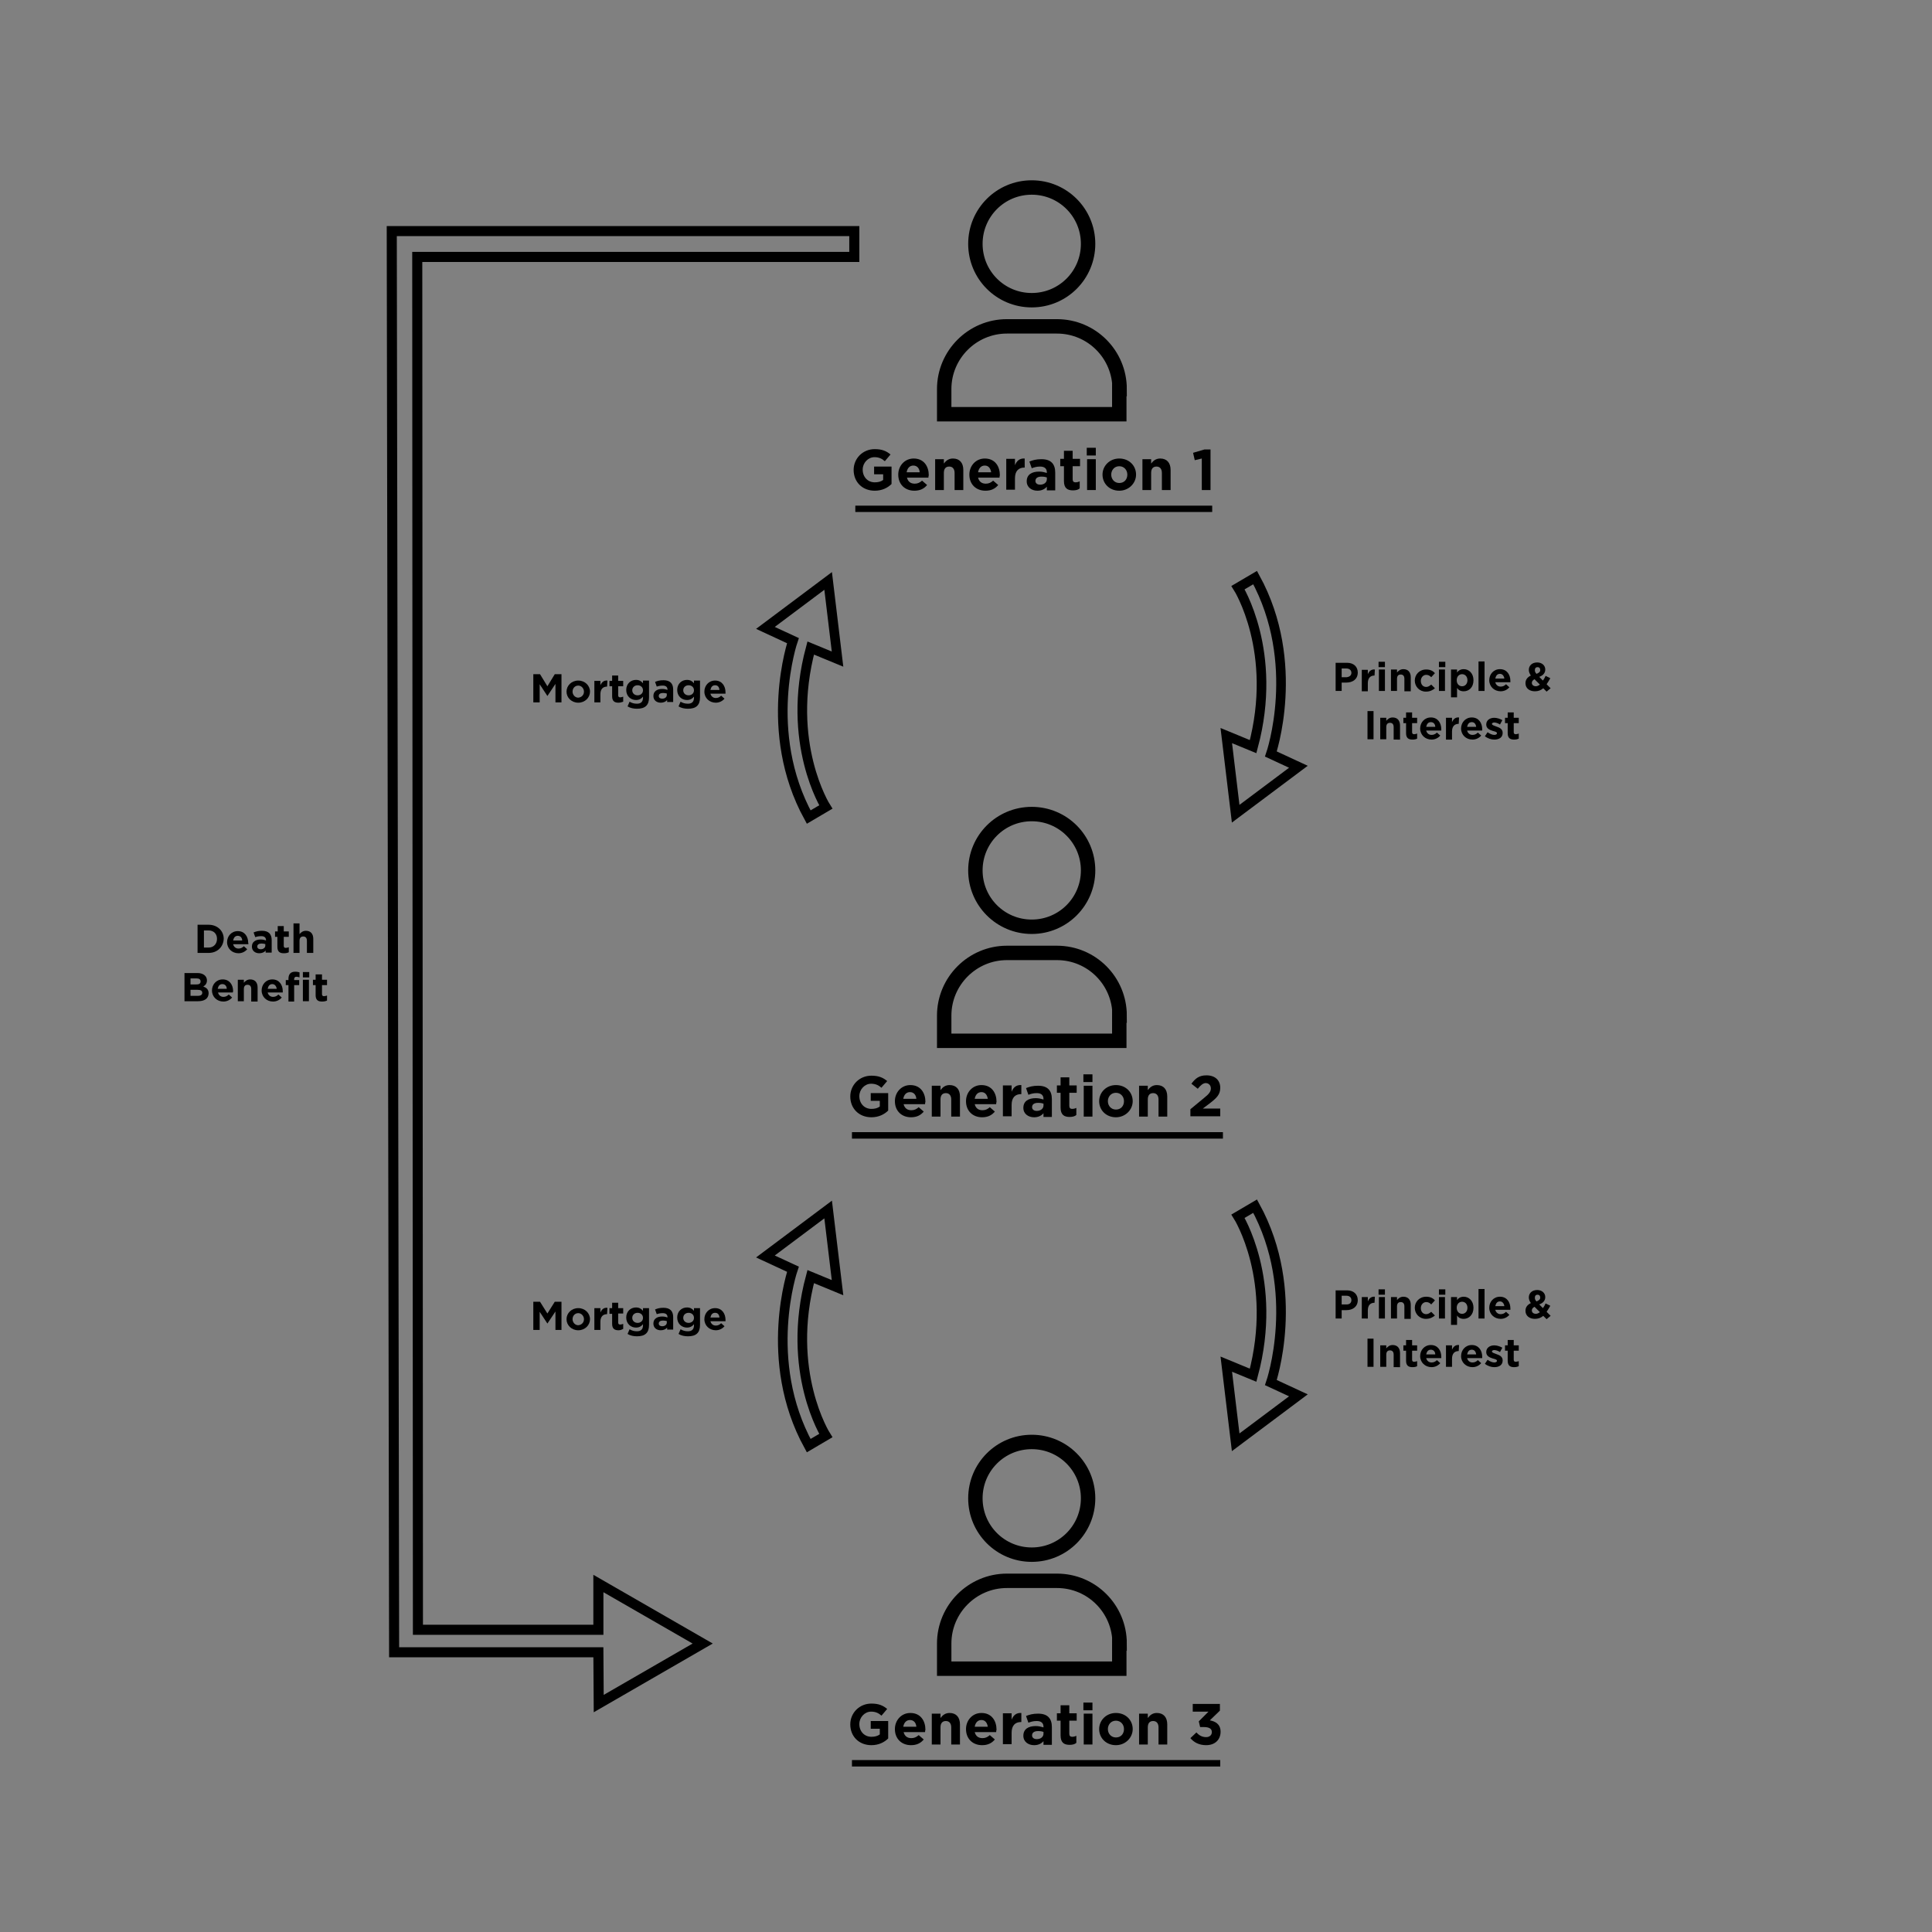 <?xml version="1.0" encoding="utf-8"?>
<!-- Generator: Adobe Illustrator 19.1.0, SVG Export Plug-In . SVG Version: 6.00 Build 0)  -->
<svg version="1.1" xmlns="http://www.w3.org/2000/svg" xmlns:xlink="http://www.w3.org/1999/xlink" x="0px" y="0px"
	 viewBox="0 0 576 576" style="enable-background:new 0 0 576 576;" xml:space="preserve">
<rect x="0" y="0" width="576" height="576" fill="#808080" stroke="none"/>
<style type="text/css">
	.st0{fill:none;stroke:#000000;stroke-width:4.296;stroke-miterlimit:10;}
	.st1{fill:none;stroke:#000000;stroke-width:2.871;stroke-miterlimit:10;}
	.st2{fill:#FFFFFF;stroke:#000000;stroke-width:1.889;stroke-miterlimit:10;}
	.st3{fill:#FFFFFF;stroke:#000000;stroke-width:1.926;stroke-miterlimit:10;}
	.st4{fill:#FFFFFF;stroke:#000000;stroke-width:1.919;stroke-miterlimit:10;}
	.st5{fill:none;stroke:#FFFFFF;stroke-miterlimit:10;}
	.st6{fill:none;stroke:#000000;stroke-miterlimit:10;}
	.st7{fill:none;stroke:#000000;stroke-width:3;stroke-miterlimit:10;}
</style>
<g id="Layer_1">
	<path class="st0" d="M307.6,55.9c-9.3,0-16.8,7.5-16.8,16.8c0,9.3,7.5,16.8,16.8,16.8c9.3,0,16.8-7.5,16.8-16.8
		C324.4,63.4,316.9,55.9,307.6,55.9L307.6,55.9z"/>
	<path class="st0" d="M333.8,116c0-10.3-8.3-18.7-18.7-18.7h-14.9c-10.3,0-18.7,8.4-18.7,18.7v7.5h52.2V116z"/>
	<path class="st1" d="M236.4,191c0,0-9.3,27.1,4.7,52.6l5.1-3c0,0-12.1-19.1-4.5-47.4l8,3.3l-2.8-23.3l-18.7,14L236.4,191z"/>
	<path class="st1" d="M378.9,224.8c0,0,9.3-27.1-4.7-52.6l-5.1,3c0,0,12.1,19.1,4.5,47.4l-8-3.3l2.8,23.3l18.7-14L378.9,224.8z"/>
	<path class="st1" d="M236.4,378.4c0,0-9.3,27.1,4.7,52.6l5.1-3c0,0-12.1-19.1-4.5-47.4l8,3.3l-2.8-23.3l-18.7,14L236.4,378.4z"/>
	<path class="st1" d="M378.9,412.2c0,0,9.3-27.1-4.7-52.6l-5.1,3c0,0,12.1,19.1,4.5,47.4l-8-3.3l2.8,23.3l18.7-14L378.9,412.2z"/>
	<g>
		<path d="M260.8,146.3c-3.7,0-6.3-2.6-6.3-6.2v0c0-3.4,2.7-6.2,6.3-6.2c2.2,0,3.5,0.6,4.7,1.6l-1.7,2c-0.9-0.8-1.8-1.2-3.1-1.2
			c-1.9,0-3.5,1.7-3.5,3.7v0c0,2.2,1.5,3.8,3.6,3.8c1,0,1.8-0.2,2.5-0.7v-1.7h-2.7v-2.3h5.2v5.2C264.7,145.4,263,146.3,260.8,146.3z
			"/>
		<path d="M276.8,142.4h-6.4c0.3,1.2,1.1,1.8,2.3,1.8c0.9,0,1.5-0.3,2.2-0.9l1.5,1.3c-0.9,1.1-2.1,1.7-3.8,1.7
			c-2.8,0-4.8-1.9-4.8-4.8v0c0-2.6,1.9-4.8,4.6-4.8c3.1,0,4.5,2.4,4.5,5v0C276.8,142,276.8,142.1,276.8,142.4z M272.3,138.8
			c-1.1,0-1.8,0.8-2,2h3.9C274.1,139.6,273.4,138.8,272.3,138.8z"/>
		<path d="M284.6,146.1v-5.1c0-1.2-0.6-1.9-1.6-1.9s-1.6,0.6-1.6,1.9v5.1h-2.6v-9.2h2.6v1.3c0.6-0.8,1.4-1.5,2.7-1.5
			c2,0,3.1,1.3,3.1,3.4v6H284.6z"/>
		<path d="M298,142.4h-6.4c0.3,1.2,1.1,1.8,2.3,1.8c0.9,0,1.5-0.3,2.2-0.9l1.5,1.3c-0.9,1.1-2.1,1.7-3.8,1.7c-2.8,0-4.8-1.9-4.8-4.8
			v0c0-2.6,1.9-4.8,4.6-4.8c3.1,0,4.5,2.4,4.5,5v0C298,142,298,142.1,298,142.4z M293.6,138.8c-1.1,0-1.8,0.8-2,2h3.9
			C295.3,139.6,294.7,138.8,293.6,138.8z"/>
		<path d="M305.4,139.4c-1.7,0-2.8,1-2.8,3.2v3.4H300v-9.2h2.6v1.9c0.5-1.3,1.4-2.1,2.9-2v2.7H305.4z"/>
		<path d="M312.1,146.1v-1c-0.6,0.7-1.5,1.2-2.8,1.2c-1.7,0-3.2-1-3.2-2.8v0c0-2,1.5-2.9,3.7-2.9c0.9,0,1.6,0.2,2.3,0.4v-0.2
			c0-1.1-0.7-1.7-2-1.7c-1,0-1.7,0.2-2.5,0.5l-0.7-2c1-0.4,2-0.7,3.6-0.7c2.9,0,4.1,1.5,4.1,4v5.3H312.1z M312.2,142.4
			c-0.4-0.2-1-0.3-1.7-0.3c-1.1,0-1.8,0.4-1.8,1.3v0c0,0.7,0.6,1.1,1.4,1.1c1.2,0,2-0.7,2-1.6V142.4z"/>
		<path d="M319.9,146.2c-1.6,0-2.7-0.6-2.7-2.8v-4.4h-1.1v-2.2h1.1v-2.4h2.6v2.4h2.2v2.2h-2.2v3.9c0,0.6,0.3,0.9,0.8,0.9
			c0.5,0,0.9-0.1,1.3-0.3v2.1C321.5,146,320.8,146.2,319.9,146.2z"/>
		<path d="M324,135.8v-2.3h2.7v2.3H324z M324.1,146.1v-9.2h2.6v9.2H324.1z"/>
		<path d="M333.7,146.3c-2.9,0-5-2.1-5-4.8v0c0-2.6,2.1-4.8,5-4.8c2.9,0,5,2.1,5,4.8v0C338.7,144.1,336.5,146.3,333.7,146.3z
			 M336.1,141.5c0-1.4-1-2.5-2.4-2.5c-1.5,0-2.4,1.2-2.4,2.5v0c0,1.4,1,2.5,2.4,2.5C335.2,144,336.1,142.9,336.1,141.5L336.1,141.5z
			"/>
		<path d="M346.4,146.1v-5.1c0-1.2-0.6-1.9-1.6-1.9s-1.6,0.6-1.6,1.9v5.1h-2.6v-9.2h2.6v1.3c0.6-0.8,1.4-1.5,2.7-1.5
			c2,0,3.1,1.3,3.1,3.4v6H346.4z"/>
		<path d="M359.1,134h1.8v12.1h-2.6v-9.4l-2.1,0.5l-0.5-2.2L359.1,134z"/>
	</g>
	<line class="st2" x1="255" y1="151.7" x2="361.4" y2="151.7"/>
	<path class="st0" d="M307.6,242.7c-9.3,0-16.8,7.5-16.8,16.8c0,9.3,7.5,16.8,16.8,16.8c9.3,0,16.8-7.5,16.8-16.8
		C324.4,250.2,316.9,242.7,307.6,242.7L307.6,242.7z"/>
	<path class="st0" d="M333.8,302.8c0-10.3-8.3-18.7-18.7-18.7h-14.9c-10.3,0-18.7,8.4-18.7,18.7v7.5h52.2V302.8z"/>
	<g>
		<path d="M259.8,333.1c-3.7,0-6.3-2.6-6.3-6.2v0c0-3.4,2.7-6.2,6.3-6.2c2.2,0,3.5,0.6,4.7,1.6l-1.7,2c-0.9-0.8-1.8-1.2-3.1-1.2
			c-1.9,0-3.5,1.7-3.5,3.7v0c0,2.2,1.5,3.8,3.6,3.8c1,0,1.8-0.2,2.5-0.7v-1.7h-2.7v-2.3h5.2v5.2C263.7,332.2,262,333.1,259.8,333.1z
			"/>
		<path d="M275.8,329.2h-6.4c0.3,1.2,1.1,1.8,2.3,1.8c0.9,0,1.5-0.3,2.2-0.9l1.5,1.3c-0.9,1.1-2.1,1.7-3.8,1.7
			c-2.8,0-4.8-1.9-4.8-4.8v0c0-2.6,1.9-4.8,4.6-4.8c3.1,0,4.5,2.4,4.5,5v0C275.8,328.8,275.8,328.9,275.8,329.2z M271.3,325.6
			c-1.1,0-1.8,0.8-2,2h3.9C273.1,326.4,272.4,325.6,271.3,325.6z"/>
		<path d="M283.6,332.9v-5.1c0-1.2-0.6-1.9-1.6-1.9s-1.6,0.6-1.6,1.9v5.1h-2.6v-9.2h2.6v1.3c0.6-0.8,1.4-1.5,2.7-1.5
			c2,0,3.1,1.3,3.1,3.4v6H283.6z"/>
		<path d="M297,329.2h-6.4c0.3,1.2,1.1,1.8,2.3,1.8c0.9,0,1.5-0.3,2.2-0.9l1.5,1.3c-0.9,1.1-2.1,1.7-3.8,1.7c-2.8,0-4.8-1.9-4.8-4.8
			v0c0-2.6,1.9-4.8,4.6-4.8c3.1,0,4.5,2.4,4.5,5v0C297,328.8,297,328.9,297,329.2z M292.6,325.6c-1.1,0-1.8,0.8-2,2h3.9
			C294.3,326.4,293.7,325.6,292.6,325.6z"/>
		<path d="M304.4,326.2c-1.7,0-2.8,1-2.8,3.2v3.4H299v-9.2h2.6v1.9c0.5-1.3,1.4-2.1,2.9-2v2.7H304.4z"/>
		<path d="M311.1,332.9v-1c-0.6,0.7-1.5,1.2-2.8,1.2c-1.7,0-3.2-1-3.2-2.8v0c0-2,1.5-2.9,3.7-2.9c0.9,0,1.6,0.2,2.3,0.4v-0.2
			c0-1.1-0.7-1.7-2-1.7c-1,0-1.7,0.2-2.5,0.5l-0.7-2c1-0.4,2-0.7,3.6-0.7c2.9,0,4.1,1.5,4.1,4v5.3H311.1z M311.2,329.1
			c-0.4-0.2-1-0.3-1.7-0.3c-1.1,0-1.8,0.4-1.8,1.3v0c0,0.7,0.6,1.1,1.4,1.1c1.2,0,2-0.7,2-1.6V329.1z"/>
		<path d="M318.9,333c-1.6,0-2.7-0.6-2.7-2.8v-4.4h-1.1v-2.2h1.1v-2.4h2.6v2.4h2.2v2.2h-2.2v3.9c0,0.6,0.3,0.9,0.8,0.9
			c0.5,0,0.9-0.1,1.3-0.3v2.1C320.5,332.8,319.8,333,318.9,333z"/>
		<path d="M323,322.6v-2.3h2.7v2.3H323z M323.1,332.9v-9.2h2.6v9.2H323.1z"/>
		<path d="M332.7,333.1c-2.9,0-5-2.1-5-4.8v0c0-2.6,2.1-4.8,5-4.8c2.9,0,5,2.1,5,4.8v0C337.7,330.9,335.5,333.1,332.7,333.1z
			 M335.1,328.3c0-1.4-1-2.5-2.4-2.5c-1.5,0-2.4,1.2-2.4,2.5v0c0,1.4,1,2.5,2.4,2.5C334.2,330.8,335.1,329.7,335.1,328.3
			L335.1,328.3z"/>
		<path d="M345.4,332.9v-5.1c0-1.2-0.6-1.9-1.6-1.9s-1.6,0.6-1.6,1.9v5.1h-2.6v-9.2h2.6v1.3c0.6-0.8,1.4-1.5,2.7-1.5
			c2,0,3.1,1.3,3.1,3.4v6H345.4z"/>
		<path d="M357.1,324.6l-1.9-1.5c1.2-1.6,2.3-2.5,4.5-2.5c2.6,0,4.1,1.5,4.1,3.7c0,2-1,3-3.2,4.7l-2,1.5h5.2v2.3h-8.9v-2.1l4-3.3
			c1.5-1.2,2.1-1.9,2.1-2.9c0-1-0.7-1.6-1.6-1.6C358.6,323,358,323.5,357.1,324.6z"/>
	</g>
	<line class="st3" x1="254" y1="338.5" x2="364.6" y2="338.5"/>
	<path class="st0" d="M307.6,429.9c-9.3,0-16.8,7.5-16.8,16.8c0,9.3,7.5,16.8,16.8,16.8c9.3,0,16.8-7.5,16.8-16.8
		C324.4,437.4,316.9,429.9,307.6,429.9L307.6,429.9z"/>
	<path class="st0" d="M333.8,490c0-10.3-8.3-18.7-18.7-18.7h-14.9c-10.3,0-18.7,8.4-18.7,18.7v7.5h52.2V490z"/>
	<g>
		<path d="M259.8,520.3c-3.7,0-6.3-2.6-6.3-6.2v0c0-3.4,2.7-6.2,6.3-6.2c2.2,0,3.5,0.6,4.7,1.6l-1.7,2c-0.9-0.8-1.8-1.2-3.1-1.2
			c-1.9,0-3.5,1.7-3.5,3.7v0c0,2.2,1.5,3.8,3.6,3.8c1,0,1.8-0.2,2.5-0.7v-1.7h-2.7v-2.3h5.2v5.2C263.7,519.4,262,520.3,259.8,520.3z
			"/>
		<path d="M275.8,516.4h-6.4c0.3,1.2,1.1,1.8,2.3,1.8c0.9,0,1.5-0.3,2.2-0.9l1.5,1.3c-0.9,1.1-2.1,1.7-3.8,1.7
			c-2.8,0-4.8-1.9-4.8-4.8v0c0-2.6,1.9-4.8,4.6-4.8c3.1,0,4.5,2.4,4.5,5v0C275.8,516,275.8,516.1,275.8,516.4z M271.3,512.8
			c-1.1,0-1.8,0.8-2,2h3.9C273.1,513.6,272.4,512.8,271.3,512.8z"/>
		<path d="M283.6,520.1v-5.1c0-1.2-0.6-1.9-1.6-1.9s-1.6,0.6-1.6,1.9v5.1h-2.6v-9.2h2.6v1.3c0.6-0.8,1.4-1.5,2.7-1.5
			c2,0,3.1,1.3,3.1,3.4v6H283.6z"/>
		<path d="M297,516.4h-6.4c0.3,1.2,1.1,1.8,2.3,1.8c0.9,0,1.5-0.3,2.2-0.9l1.5,1.3c-0.9,1.1-2.1,1.7-3.8,1.7c-2.8,0-4.8-1.9-4.8-4.8
			v0c0-2.6,1.9-4.8,4.6-4.8c3.1,0,4.5,2.4,4.5,5v0C297,516,297,516.1,297,516.4z M292.6,512.8c-1.1,0-1.8,0.8-2,2h3.9
			C294.3,513.6,293.7,512.8,292.6,512.8z"/>
		<path d="M304.4,513.4c-1.7,0-2.8,1-2.8,3.2v3.4H299v-9.2h2.6v1.9c0.5-1.3,1.4-2.1,2.9-2v2.7H304.4z"/>
		<path d="M311.1,520.1v-1c-0.6,0.7-1.5,1.2-2.8,1.2c-1.7,0-3.2-1-3.2-2.8v0c0-2,1.5-2.9,3.7-2.9c0.9,0,1.6,0.2,2.3,0.4v-0.2
			c0-1.1-0.7-1.7-2-1.7c-1,0-1.7,0.2-2.5,0.5l-0.7-2c1-0.4,2-0.7,3.6-0.7c2.9,0,4.1,1.5,4.1,4v5.3H311.1z M311.2,516.4
			c-0.4-0.2-1-0.3-1.7-0.3c-1.1,0-1.8,0.4-1.8,1.3v0c0,0.7,0.6,1.1,1.4,1.1c1.2,0,2-0.7,2-1.6V516.4z"/>
		<path d="M318.9,520.2c-1.6,0-2.7-0.6-2.7-2.8v-4.4h-1.1v-2.2h1.1v-2.4h2.6v2.4h2.2v2.2h-2.2v3.9c0,0.6,0.3,0.9,0.8,0.9
			c0.5,0,0.9-0.1,1.3-0.3v2.1C320.5,520,319.8,520.2,318.9,520.2z"/>
		<path d="M323,509.9v-2.3h2.7v2.3H323z M323.1,520.1v-9.2h2.6v9.2H323.1z"/>
		<path d="M332.7,520.3c-2.9,0-5-2.1-5-4.8v0c0-2.6,2.1-4.8,5-4.8c2.9,0,5,2.1,5,4.8v0C337.7,518.1,335.5,520.3,332.7,520.3z
			 M335.1,515.5c0-1.4-1-2.5-2.4-2.5c-1.5,0-2.4,1.2-2.4,2.5v0c0,1.4,1,2.5,2.4,2.5C334.2,518,335.1,516.9,335.1,515.5L335.1,515.5z
			"/>
		<path d="M345.4,520.1v-5.1c0-1.2-0.6-1.9-1.6-1.9s-1.6,0.6-1.6,1.9v5.1h-2.6v-9.2h2.6v1.3c0.6-0.8,1.4-1.5,2.7-1.5
			c2,0,3.1,1.3,3.1,3.4v6H345.4z"/>
		<path d="M355.6,510.3V508h8.1v2l-3,2.9c1.6,0.3,3.2,1.1,3.2,3.4c0,2.3-1.6,4-4.3,4c-2.2,0-3.7-0.9-4.7-2.1l1.8-1.7
			c0.8,0.9,1.7,1.4,2.9,1.4c1,0,1.7-0.6,1.7-1.5c0-1-0.8-1.5-2.4-1.5h-1.1l-0.4-1.7l2.9-2.9H355.6z"/>
	</g>
	<line class="st4" x1="254" y1="525.7" x2="363.8" y2="525.7"/>
	<g>
		<path d="M165.6,209.4v-5.5l-2.4,3.6h0l-2.3-3.5v5.4H159V201h2l2.2,3.6l2.2-3.6h2v8.4H165.6z"/>
		<path d="M172.4,209.5c-2,0-3.5-1.5-3.5-3.3v0c0-1.8,1.5-3.3,3.5-3.3c2,0,3.5,1.5,3.5,3.3v0C175.9,208,174.4,209.5,172.4,209.5z
			 M174.1,206.2c0-0.9-0.7-1.8-1.7-1.8c-1,0-1.7,0.8-1.7,1.8v0c0,0.9,0.7,1.8,1.7,1.8C173.5,207.9,174.1,207.1,174.1,206.2
			L174.1,206.2z"/>
		<path d="M181,204.7c-1.2,0-2,0.7-2,2.3v2.4h-1.8v-6.4h1.8v1.3c0.4-0.9,1-1.5,2.1-1.4L181,204.7L181,204.7z"/>
		<path d="M184.4,209.5c-1.1,0-1.9-0.4-1.9-1.9v-3h-0.8v-1.6h0.8v-1.6h1.8v1.6h1.5v1.6h-1.5v2.7c0,0.4,0.2,0.6,0.6,0.6
			c0.3,0,0.6-0.1,0.9-0.2v1.5C185.4,209.3,185,209.5,184.4,209.5z"/>
		<path d="M189.9,211.3c-1,0-2-0.2-2.8-0.7l0.6-1.4c0.7,0.4,1.3,0.6,2.2,0.6c1.2,0,1.8-0.6,1.8-1.8v-0.3c-0.5,0.6-1.1,1-2.1,1
			c-1.5,0-2.9-1.1-2.9-3v0c0-1.9,1.4-3,2.9-3c1,0,1.6,0.4,2.1,1v-0.8h1.8v5C193.5,210.3,192.3,211.3,189.9,211.3z M191.7,205.8
			c0-0.9-0.7-1.5-1.6-1.5c-0.9,0-1.6,0.6-1.6,1.5v0c0,0.9,0.7,1.5,1.6,1.5C191,207.3,191.7,206.7,191.7,205.8L191.7,205.8z"/>
		<path d="M198.9,209.4v-0.7c-0.4,0.5-1.1,0.8-1.9,0.8c-1.2,0-2.2-0.7-2.2-2v0c0-1.4,1.1-2.1,2.6-2.1c0.6,0,1.1,0.1,1.6,0.3v-0.1
			c0-0.8-0.5-1.2-1.4-1.2c-0.7,0-1.2,0.1-1.8,0.3l-0.5-1.4c0.7-0.3,1.4-0.5,2.5-0.5c2,0,2.9,1,2.9,2.8v3.7H198.9z M198.9,206.8
			c-0.3-0.1-0.7-0.2-1.2-0.2c-0.8,0-1.3,0.3-1.3,0.9v0c0,0.5,0.4,0.8,1,0.8c0.9,0,1.4-0.5,1.4-1.1V206.8z"/>
		<path d="M205.1,211.3c-1,0-2-0.2-2.8-0.7l0.6-1.4c0.7,0.4,1.3,0.6,2.2,0.6c1.2,0,1.8-0.6,1.8-1.8v-0.3c-0.5,0.6-1.1,1-2.1,1
			c-1.5,0-2.9-1.1-2.9-3v0c0-1.9,1.4-3,2.9-3c1,0,1.6,0.4,2.1,1v-0.8h1.8v5C208.7,210.3,207.5,211.3,205.1,211.3z M206.9,205.8
			c0-0.9-0.7-1.5-1.6-1.5c-0.9,0-1.6,0.6-1.6,1.5v0c0,0.9,0.7,1.5,1.6,1.5C206.2,207.3,206.9,206.7,206.9,205.8L206.9,205.8z"/>
		<path d="M216.3,206.8h-4.5c0.2,0.8,0.8,1.3,1.6,1.3c0.6,0,1.1-0.2,1.6-0.7l1,0.9c-0.6,0.7-1.5,1.2-2.6,1.2c-1.9,0-3.4-1.4-3.4-3.3
			v0c0-1.8,1.3-3.3,3.2-3.3c2.1,0,3.1,1.7,3.1,3.5v0C216.3,206.5,216.3,206.6,216.3,206.8z M213.2,204.3c-0.8,0-1.2,0.5-1.4,1.4h2.7
			C214.4,204.8,214,204.3,213.2,204.3z"/>
	</g>
	<g>
		<path d="M401.4,203.5H400v2.5h-1.8v-8.4h3.4c2,0,3.2,1.2,3.2,2.9v0C404.8,202.5,403.3,203.5,401.4,203.5z M402.9,200.6
			c0-0.8-0.6-1.3-1.5-1.3H400v2.6h1.5C402.4,201.8,402.9,201.3,402.9,200.6L402.9,200.6z"/>
		<path d="M409.8,201.4c-1.2,0-2,0.7-2,2.3v2.4H406v-6.4h1.8v1.3c0.4-0.9,1-1.5,2.1-1.4L409.8,201.4L409.8,201.4z"/>
		<path d="M411,198.9v-1.6h1.9v1.6H411z M411.1,206v-6.4h1.8v6.4H411.1z"/>
		<path d="M418.7,206v-3.6c0-0.9-0.4-1.3-1.1-1.3c-0.7,0-1.1,0.4-1.1,1.3v3.6h-1.8v-6.4h1.8v0.9c0.4-0.5,1-1,1.9-1
			c1.4,0,2.2,0.9,2.2,2.4v4.2H418.7z"/>
		<path d="M425.1,206.2c-1.9,0-3.3-1.5-3.3-3.3v0c0-1.8,1.4-3.3,3.4-3.3c1.2,0,2,0.4,2.6,1.1l-1.1,1.2c-0.4-0.4-0.8-0.7-1.5-0.7
			c-0.9,0-1.6,0.8-1.6,1.8v0c0,1,0.6,1.8,1.6,1.8c0.6,0,1-0.3,1.5-0.7l1.1,1.1C427.2,205.7,426.4,206.2,425.1,206.2z"/>
		<path d="M429,198.9v-1.6h1.9v1.6H429z M429,206v-6.4h1.8v6.4H429z"/>
		<path d="M436.4,206.1c-1,0-1.6-0.4-2-1v2.8h-1.8v-8.3h1.8v0.9c0.4-0.6,1.1-1,2-1c1.5,0,2.9,1.2,2.9,3.3v0
			C439.3,205,437.9,206.1,436.4,206.1z M437.5,202.8c0-1.1-0.7-1.8-1.6-1.8s-1.6,0.7-1.6,1.8v0c0,1.1,0.7,1.8,1.6,1.8
			S437.5,203.9,437.5,202.8L437.5,202.8z"/>
		<path d="M440.8,206v-8.8h1.8v8.8H440.8z"/>
		<path d="M450.3,203.4h-4.5c0.2,0.8,0.8,1.3,1.6,1.3c0.6,0,1.1-0.2,1.6-0.7l1,0.9c-0.6,0.7-1.5,1.2-2.6,1.2c-1.9,0-3.4-1.4-3.4-3.3
			v0c0-1.8,1.3-3.3,3.2-3.3c2.1,0,3.1,1.7,3.1,3.5v0C450.3,203.2,450.3,203.3,450.3,203.4z M447.2,200.9c-0.8,0-1.2,0.5-1.4,1.4h2.7
			C448.4,201.5,447.9,200.9,447.2,200.9z"/>
		<path d="M461.1,206.2l-1-1c-0.7,0.6-1.5,0.9-2.5,0.9c-1.6,0-2.8-0.9-2.8-2.4c0-1.1,0.6-1.8,1.6-2.3c-0.4-0.6-0.6-1.1-0.6-1.7
			c0-1.2,0.9-2.2,2.5-2.2c1.4,0,2.4,0.9,2.4,2.1c0,1.1-0.7,1.8-1.8,2.2l1.1,1.1c0.3-0.4,0.6-0.9,0.8-1.4l1.4,0.7
			c-0.3,0.6-0.7,1.2-1.1,1.8l1.2,1.2L461.1,206.2z M457.5,202.5c-0.6,0.3-0.8,0.7-0.8,1.1c0,0.6,0.5,1,1.2,1c0.4,0,0.8-0.2,1.2-0.5
			L457.5,202.5z M458.4,198.9c-0.5,0-0.8,0.3-0.8,0.9c0,0.4,0.1,0.7,0.5,1.1c0.7-0.3,1.1-0.6,1.1-1.1
			C459.2,199.2,458.9,198.9,458.4,198.9z"/>
		<path d="M407.7,220.4V212h1.8v8.4H407.7z"/>
		<path d="M415.5,220.4v-3.6c0-0.9-0.4-1.3-1.1-1.3c-0.7,0-1.1,0.4-1.1,1.3v3.6h-1.8V214h1.8v0.9c0.4-0.5,1-1,1.9-1
			c1.4,0,2.2,0.9,2.2,2.4v4.2H415.5z"/>
		<path d="M421.1,220.5c-1.1,0-1.9-0.4-1.9-1.9v-3h-0.8V214h0.8v-1.6h1.8v1.6h1.5v1.6h-1.5v2.7c0,0.4,0.2,0.6,0.6,0.6
			c0.3,0,0.6-0.1,0.9-0.2v1.5C422.2,220.4,421.7,220.5,421.1,220.5z"/>
		<path d="M429.7,217.8h-4.5c0.2,0.8,0.8,1.3,1.6,1.3c0.6,0,1.1-0.2,1.6-0.7l1,0.9c-0.6,0.7-1.5,1.2-2.6,1.2c-1.9,0-3.4-1.4-3.4-3.3
			v0c0-1.8,1.3-3.3,3.2-3.3c2.1,0,3.1,1.7,3.1,3.5v0C429.7,217.6,429.7,217.7,429.7,217.8z M426.6,215.3c-0.8,0-1.2,0.5-1.4,1.4h2.7
			C427.9,215.9,427.4,215.3,426.6,215.3z"/>
		<path d="M434.9,215.8c-1.2,0-2,0.7-2,2.3v2.4h-1.8V214h1.8v1.3c0.4-0.9,1-1.5,2.1-1.4L434.9,215.8L434.9,215.8z"/>
		<path d="M441.9,217.8h-4.5c0.2,0.8,0.8,1.3,1.6,1.3c0.6,0,1.1-0.2,1.6-0.7l1,0.9c-0.6,0.7-1.5,1.2-2.6,1.2c-1.9,0-3.4-1.4-3.4-3.3
			v0c0-1.8,1.3-3.3,3.2-3.3c2.1,0,3.1,1.7,3.1,3.5v0C441.9,217.6,441.9,217.7,441.9,217.8z M438.8,215.3c-0.8,0-1.2,0.5-1.4,1.4h2.7
			C440,215.9,439.6,215.3,438.8,215.3z"/>
		<path d="M445.5,220.5c-0.9,0-1.9-0.3-2.8-1l0.8-1.2c0.7,0.5,1.4,0.8,2,0.8c0.5,0,0.8-0.2,0.8-0.5v0c0-0.4-0.6-0.5-1.3-0.7
			c-0.9-0.3-1.9-0.7-1.9-1.9v0c0-1.3,1.1-2,2.4-2c0.8,0,1.7,0.3,2.4,0.7l-0.7,1.3c-0.6-0.4-1.3-0.6-1.7-0.6c-0.4,0-0.7,0.2-0.7,0.4
			v0c0,0.4,0.6,0.5,1.3,0.8c0.9,0.3,1.9,0.7,1.9,1.9v0C448,219.9,446.9,220.5,445.5,220.5z"/>
		<path d="M451.4,220.5c-1.1,0-1.9-0.4-1.9-1.9v-3h-0.8V214h0.8v-1.6h1.8v1.6h1.5v1.6h-1.5v2.7c0,0.4,0.2,0.6,0.6,0.6
			c0.3,0,0.6-0.1,0.9-0.2v1.5C452.4,220.4,452,220.5,451.4,220.5z"/>
	</g>
	<g>
		<path d="M165.6,396.5V391l-2.4,3.6h0l-2.3-3.5v5.4H159v-8.4h2l2.2,3.5l2.2-3.5h2v8.4H165.6z"/>
		<path d="M172.4,396.6c-2,0-3.5-1.5-3.5-3.3v0c0-1.8,1.5-3.3,3.5-3.3c2,0,3.5,1.5,3.5,3.3v0C175.9,395.1,174.4,396.6,172.4,396.6z
			 M174.1,393.3c0-0.9-0.7-1.8-1.7-1.8c-1,0-1.7,0.8-1.7,1.8v0c0,0.9,0.7,1.8,1.7,1.8C173.5,395,174.1,394.2,174.1,393.3
			L174.1,393.3z"/>
		<path d="M181,391.8c-1.2,0-2,0.7-2,2.3v2.4h-1.8V390h1.8v1.3c0.4-0.9,1-1.5,2.1-1.4L181,391.8L181,391.8z"/>
		<path d="M184.4,396.6c-1.1,0-1.9-0.4-1.9-1.9v-3h-0.8V390h0.8v-1.6h1.8v1.6h1.5v1.6h-1.5v2.7c0,0.4,0.2,0.6,0.6,0.6
			c0.3,0,0.6-0.1,0.9-0.2v1.5C185.4,396.4,185,396.6,184.4,396.6z"/>
		<path d="M189.9,398.4c-1,0-2-0.2-2.8-0.7l0.6-1.4c0.7,0.4,1.3,0.6,2.2,0.6c1.2,0,1.8-0.6,1.8-1.8v-0.3c-0.5,0.6-1.1,1-2.1,1
			c-1.5,0-2.9-1.1-2.9-3v0c0-1.9,1.4-3,2.9-3c1,0,1.6,0.4,2.1,1V390h1.8v5C193.5,397.4,192.3,398.4,189.9,398.4z M191.7,392.9
			c0-0.9-0.7-1.5-1.6-1.5c-0.9,0-1.6,0.6-1.6,1.5v0c0,0.9,0.7,1.5,1.6,1.5C191,394.4,191.7,393.8,191.7,392.9L191.7,392.9z"/>
		<path d="M198.9,396.5v-0.7c-0.4,0.5-1.1,0.8-1.9,0.8c-1.2,0-2.2-0.7-2.2-2v0c0-1.4,1.1-2.1,2.6-2.1c0.6,0,1.1,0.1,1.6,0.3v-0.1
			c0-0.8-0.5-1.2-1.4-1.2c-0.7,0-1.2,0.1-1.8,0.3l-0.5-1.4c0.7-0.3,1.4-0.5,2.5-0.5c2,0,2.9,1,2.9,2.8v3.7H198.9z M198.9,393.9
			c-0.3-0.1-0.7-0.2-1.2-0.2c-0.8,0-1.3,0.3-1.3,0.9v0c0,0.5,0.4,0.8,1,0.8c0.9,0,1.4-0.5,1.4-1.1V393.9z"/>
		<path d="M205.1,398.4c-1,0-2-0.2-2.8-0.7l0.6-1.4c0.7,0.4,1.3,0.6,2.2,0.6c1.2,0,1.8-0.6,1.8-1.8v-0.3c-0.5,0.6-1.1,1-2.1,1
			c-1.5,0-2.9-1.1-2.9-3v0c0-1.9,1.4-3,2.9-3c1,0,1.6,0.4,2.1,1V390h1.8v5C208.7,397.4,207.5,398.4,205.1,398.4z M206.9,392.9
			c0-0.9-0.7-1.5-1.6-1.5c-0.9,0-1.6,0.6-1.6,1.5v0c0,0.9,0.7,1.5,1.6,1.5C206.2,394.4,206.9,393.8,206.9,392.9L206.9,392.9z"/>
		<path d="M216.3,393.9h-4.5c0.2,0.8,0.8,1.3,1.6,1.3c0.6,0,1.1-0.2,1.6-0.7l1,0.9c-0.6,0.7-1.5,1.2-2.6,1.2c-1.9,0-3.4-1.4-3.4-3.3
			v0c0-1.8,1.3-3.3,3.2-3.3c2.1,0,3.1,1.7,3.1,3.5v0C216.3,393.6,216.3,393.7,216.3,393.9z M213.2,391.4c-0.8,0-1.2,0.5-1.4,1.4h2.7
			C214.4,391.9,214,391.4,213.2,391.4z"/>
	</g>
	<g>
		<path d="M401.4,390.6H400v2.5h-1.8v-8.4h3.4c2,0,3.2,1.2,3.2,2.9v0C404.8,389.6,403.3,390.6,401.4,390.6z M402.9,387.6
			c0-0.8-0.6-1.3-1.5-1.3H400v2.6h1.5C402.4,388.9,402.9,388.4,402.9,387.6L402.9,387.6z"/>
		<path d="M409.8,388.4c-1.2,0-2,0.7-2,2.3v2.4H406v-6.4h1.8v1.3c0.4-0.9,1-1.5,2.1-1.4L409.8,388.4L409.8,388.4z"/>
		<path d="M411,386v-1.6h1.9v1.6H411z M411.1,393.1v-6.4h1.8v6.4H411.1z"/>
		<path d="M418.7,393.1v-3.6c0-0.9-0.4-1.3-1.1-1.3c-0.7,0-1.1,0.4-1.1,1.3v3.6h-1.8v-6.4h1.8v0.9c0.4-0.5,1-1,1.9-1
			c1.4,0,2.2,0.9,2.2,2.4v4.2H418.7z"/>
		<path d="M425.1,393.2c-1.9,0-3.3-1.5-3.3-3.3v0c0-1.8,1.4-3.3,3.4-3.3c1.2,0,2,0.4,2.6,1.1l-1.1,1.2c-0.4-0.4-0.8-0.7-1.5-0.7
			c-0.9,0-1.6,0.8-1.6,1.8v0c0,1,0.6,1.8,1.6,1.8c0.6,0,1-0.3,1.5-0.7l1.1,1.1C427.2,392.7,426.4,393.2,425.1,393.2z"/>
		<path d="M429,386v-1.6h1.9v1.6H429z M429,393.1v-6.4h1.8v6.4H429z"/>
		<path d="M436.4,393.2c-1,0-1.6-0.4-2-1v2.8h-1.8v-8.3h1.8v0.9c0.4-0.6,1.1-1,2-1c1.5,0,2.9,1.2,2.9,3.3v0
			C439.3,392,437.9,393.2,436.4,393.2z M437.5,389.9c0-1.1-0.7-1.8-1.6-1.8s-1.6,0.7-1.6,1.8v0c0,1.1,0.7,1.8,1.6,1.8
			S437.5,391,437.5,389.9L437.5,389.9z"/>
		<path d="M440.8,393.1v-8.8h1.8v8.8H440.8z"/>
		<path d="M450.3,390.5h-4.5c0.2,0.8,0.8,1.3,1.6,1.3c0.6,0,1.1-0.2,1.6-0.7l1,0.9c-0.6,0.7-1.5,1.2-2.6,1.2c-1.9,0-3.4-1.4-3.4-3.3
			v0c0-1.8,1.3-3.3,3.2-3.3c2.1,0,3.1,1.7,3.1,3.5v0C450.3,390.2,450.3,390.3,450.3,390.5z M447.2,388c-0.8,0-1.2,0.5-1.4,1.4h2.7
			C448.4,388.6,447.9,388,447.2,388z"/>
		<path d="M461.1,393.3l-1-1c-0.7,0.6-1.5,0.9-2.5,0.9c-1.6,0-2.8-0.9-2.8-2.4c0-1.1,0.6-1.8,1.6-2.3c-0.4-0.6-0.6-1.1-0.6-1.7
			c0-1.2,0.9-2.2,2.5-2.2c1.4,0,2.4,0.9,2.4,2.1c0,1.1-0.7,1.8-1.8,2.2l1.1,1.1c0.3-0.4,0.6-0.9,0.8-1.4l1.4,0.7
			c-0.3,0.6-0.7,1.2-1.1,1.8l1.2,1.2L461.1,393.3z M457.5,389.6c-0.6,0.3-0.8,0.7-0.8,1.1c0,0.6,0.5,1,1.2,1c0.4,0,0.8-0.2,1.2-0.5
			L457.5,389.6z M458.4,386c-0.5,0-0.8,0.3-0.8,0.9c0,0.4,0.1,0.7,0.5,1.1c0.7-0.3,1.1-0.6,1.1-1.1C459.2,386.3,458.9,386,458.4,386
			z"/>
		<path d="M407.7,407.5v-8.4h1.8v8.4H407.7z"/>
		<path d="M415.5,407.5v-3.6c0-0.9-0.4-1.3-1.1-1.3c-0.7,0-1.1,0.4-1.1,1.3v3.6h-1.8v-6.4h1.8v0.9c0.4-0.5,1-1,1.9-1
			c1.4,0,2.2,0.9,2.2,2.4v4.2H415.5z"/>
		<path d="M421.1,407.6c-1.1,0-1.9-0.4-1.9-1.9v-3h-0.8v-1.6h0.8v-1.6h1.8v1.6h1.5v1.6h-1.5v2.7c0,0.4,0.2,0.6,0.6,0.6
			c0.3,0,0.6-0.1,0.9-0.2v1.5C422.2,407.5,421.7,407.6,421.1,407.6z"/>
		<path d="M429.7,404.9h-4.5c0.2,0.8,0.8,1.3,1.6,1.3c0.6,0,1.1-0.2,1.6-0.7l1,0.9c-0.6,0.7-1.5,1.2-2.6,1.2c-1.9,0-3.4-1.4-3.4-3.3
			v0c0-1.8,1.3-3.3,3.2-3.3c2.1,0,3.1,1.7,3.1,3.5v0C429.7,404.6,429.7,404.7,429.7,404.9z M426.6,402.4c-0.8,0-1.2,0.5-1.4,1.4h2.7
			C427.9,403,427.4,402.4,426.6,402.4z"/>
		<path d="M434.9,402.8c-1.2,0-2,0.7-2,2.3v2.4h-1.8v-6.4h1.8v1.3c0.4-0.9,1-1.5,2.1-1.4L434.9,402.8L434.9,402.8z"/>
		<path d="M441.9,404.9h-4.5c0.2,0.8,0.8,1.3,1.6,1.3c0.6,0,1.1-0.2,1.6-0.7l1,0.9c-0.6,0.7-1.5,1.2-2.6,1.2c-1.9,0-3.4-1.4-3.4-3.3
			v0c0-1.8,1.3-3.3,3.2-3.3c2.1,0,3.1,1.7,3.1,3.5v0C441.9,404.6,441.9,404.7,441.9,404.9z M438.8,402.4c-0.8,0-1.2,0.5-1.4,1.4h2.7
			C440,403,439.6,402.4,438.8,402.4z"/>
		<path d="M445.5,407.6c-0.9,0-1.9-0.3-2.8-1l0.8-1.2c0.7,0.5,1.4,0.8,2,0.8c0.5,0,0.8-0.2,0.8-0.5v0c0-0.4-0.6-0.5-1.3-0.7
			c-0.9-0.3-1.9-0.7-1.9-1.9v0c0-1.3,1.1-2,2.4-2c0.8,0,1.7,0.3,2.4,0.7l-0.7,1.3c-0.6-0.4-1.3-0.6-1.7-0.6c-0.4,0-0.7,0.2-0.7,0.4
			v0c0,0.4,0.6,0.5,1.3,0.8c0.9,0.3,1.9,0.7,1.9,1.9v0C448,407,446.9,407.6,445.5,407.6z"/>
		<path d="M451.4,407.6c-1.1,0-1.9-0.4-1.9-1.9v-3h-0.8v-1.6h0.8v-1.6h1.8v1.6h1.5v1.6h-1.5v2.7c0,0.4,0.2,0.6,0.6,0.6
			c0.3,0,0.6-0.1,0.9-0.2v1.5C452.4,407.5,452,407.6,451.4,407.6z"/>
	</g>
	<path class="st5" d="M-373-27"/>
	<path class="st6" d="M253,72.7"/>
	<path class="st5" d="M-373-27"/>
	<path class="st5" d="M228.1,526.7"/>
</g>
<g id="Layer_4">
	<polygon class="st7" points="178.4,492.6 117.5,492.6 116.8,68.9 254.7,68.9 254.7,76.6 124.4,76.6 124.6,485.9 178.4,485.9 
		178.4,472.1 209.5,490 178.5,507.9 	"/>
	<g>
		<path d="M62.2,284.1h-3.3v-8.4h3.3c2.6,0,4.5,1.8,4.5,4.2v0C66.6,282.3,64.8,284.1,62.2,284.1z M64.7,279.9c0-1.5-1-2.5-2.5-2.5
			h-1.4v5.1h1.4C63.7,282.5,64.7,281.4,64.7,279.9L64.7,279.9z"/>
		<path d="M74,281.5h-4.5c0.2,0.8,0.8,1.3,1.6,1.3c0.6,0,1.1-0.2,1.6-0.7l1,0.9c-0.6,0.7-1.5,1.2-2.6,1.2c-1.9,0-3.4-1.4-3.4-3.3v0
			c0-1.8,1.3-3.3,3.2-3.3c2.1,0,3.1,1.7,3.1,3.5v0C74.1,281.3,74.1,281.4,74,281.5z M70.9,279c-0.8,0-1.2,0.5-1.4,1.4h2.7
			C72.2,279.6,71.7,279,70.9,279z"/>
		<path d="M79.2,284.1v-0.7c-0.4,0.5-1.1,0.8-1.9,0.8c-1.2,0-2.2-0.7-2.2-2v0c0-1.4,1.1-2.1,2.6-2.1c0.6,0,1.1,0.1,1.6,0.3v-0.1
			c0-0.8-0.5-1.2-1.4-1.2c-0.7,0-1.2,0.1-1.8,0.3l-0.5-1.4c0.7-0.3,1.4-0.5,2.5-0.5c2,0,2.9,1,2.9,2.8v3.7H79.2z M79.2,281.5
			c-0.3-0.1-0.7-0.2-1.2-0.2c-0.8,0-1.3,0.3-1.3,0.9v0c0,0.5,0.4,0.8,1,0.8c0.9,0,1.4-0.5,1.4-1.1V281.5z"/>
		<path d="M84.6,284.2c-1.1,0-1.9-0.4-1.9-1.9v-3H82v-1.6h0.8v-1.6h1.8v1.6h1.5v1.6h-1.5v2.7c0,0.4,0.2,0.6,0.6,0.6
			c0.3,0,0.6-0.1,0.9-0.2v1.5C85.7,284.1,85.3,284.2,84.6,284.2z"/>
		<path d="M91.5,284.1v-3.6c0-0.9-0.4-1.3-1.1-1.3c-0.7,0-1.1,0.4-1.1,1.3v3.6h-1.8v-8.8h1.8v3.2c0.4-0.5,1-1,1.9-1
			c1.4,0,2.2,0.9,2.2,2.4v4.2H91.5z"/>
		<path d="M59,298.5h-4v-8.4h3.9c1.7,0,2.8,0.9,2.8,2.2v0c0,0.9-0.5,1.5-1.1,1.8c1,0.4,1.6,0.9,1.6,2.1v0
			C62.1,297.8,60.9,298.5,59,298.5z M59.8,292.6c0-0.6-0.4-0.9-1.2-0.9h-1.8v1.8h1.7C59.3,293.5,59.8,293.3,59.8,292.6L59.8,292.6z
			 M60.3,296c0-0.6-0.4-0.9-1.4-0.9h-2.1v1.8H59C59.8,296.9,60.3,296.6,60.3,296L60.3,296z"/>
		<path d="M69.4,295.9H65c0.2,0.8,0.8,1.3,1.6,1.3c0.6,0,1.1-0.2,1.6-0.7l1,0.9c-0.6,0.7-1.5,1.2-2.6,1.2c-1.9,0-3.4-1.4-3.4-3.3v0
			c0-1.8,1.3-3.3,3.2-3.3c2.1,0,3.1,1.7,3.1,3.5v0C69.5,295.7,69.4,295.8,69.4,295.9z M66.3,293.4c-0.8,0-1.2,0.5-1.4,1.4h2.7
			C67.6,294,67.1,293.4,66.3,293.4z"/>
		<path d="M74.9,298.5v-3.6c0-0.9-0.4-1.3-1.1-1.3c-0.7,0-1.1,0.4-1.1,1.3v3.6h-1.8v-6.4h1.8v0.9c0.4-0.5,1-1,1.9-1
			c1.4,0,2.2,0.9,2.2,2.4v4.2H74.9z"/>
		<path d="M84.3,295.9h-4.5c0.2,0.8,0.8,1.3,1.6,1.3c0.6,0,1.1-0.2,1.6-0.7l1,0.9c-0.6,0.7-1.5,1.2-2.6,1.2c-1.9,0-3.4-1.4-3.4-3.3
			v0c0-1.8,1.3-3.3,3.2-3.3c2.1,0,3.1,1.7,3.1,3.5v0C84.3,295.7,84.3,295.8,84.3,295.9z M81.2,293.4c-0.8,0-1.2,0.5-1.4,1.4h2.7
			C82.4,294,81.9,293.4,81.2,293.4z"/>
		<path d="M88.4,291.2c-0.4,0-0.7,0.2-0.7,0.7v0.3h1.5v1.5h-1.5v4.9H86v-4.9h-0.8v-1.5H86v-0.4c0-1.4,0.7-2.1,2-2.1
			c0.6,0,1,0.1,1.3,0.2v1.5C89,291.3,88.7,291.2,88.4,291.2z"/>
		<path d="M90.3,291.4v-1.6h1.9v1.6H90.3z M90.3,298.5v-6.4h1.8v6.4H90.3z"/>
		<path d="M96,298.6c-1.1,0-1.9-0.4-1.9-1.9v-3h-0.8v-1.6h0.8v-1.6H96v1.6h1.5v1.6H96v2.7c0,0.4,0.2,0.6,0.6,0.6
			c0.3,0,0.6-0.1,0.9-0.2v1.5C97.1,298.5,96.6,298.6,96,298.6z"/>
	</g>
</g>
<g id="Layer_5">
</g>
</svg>
